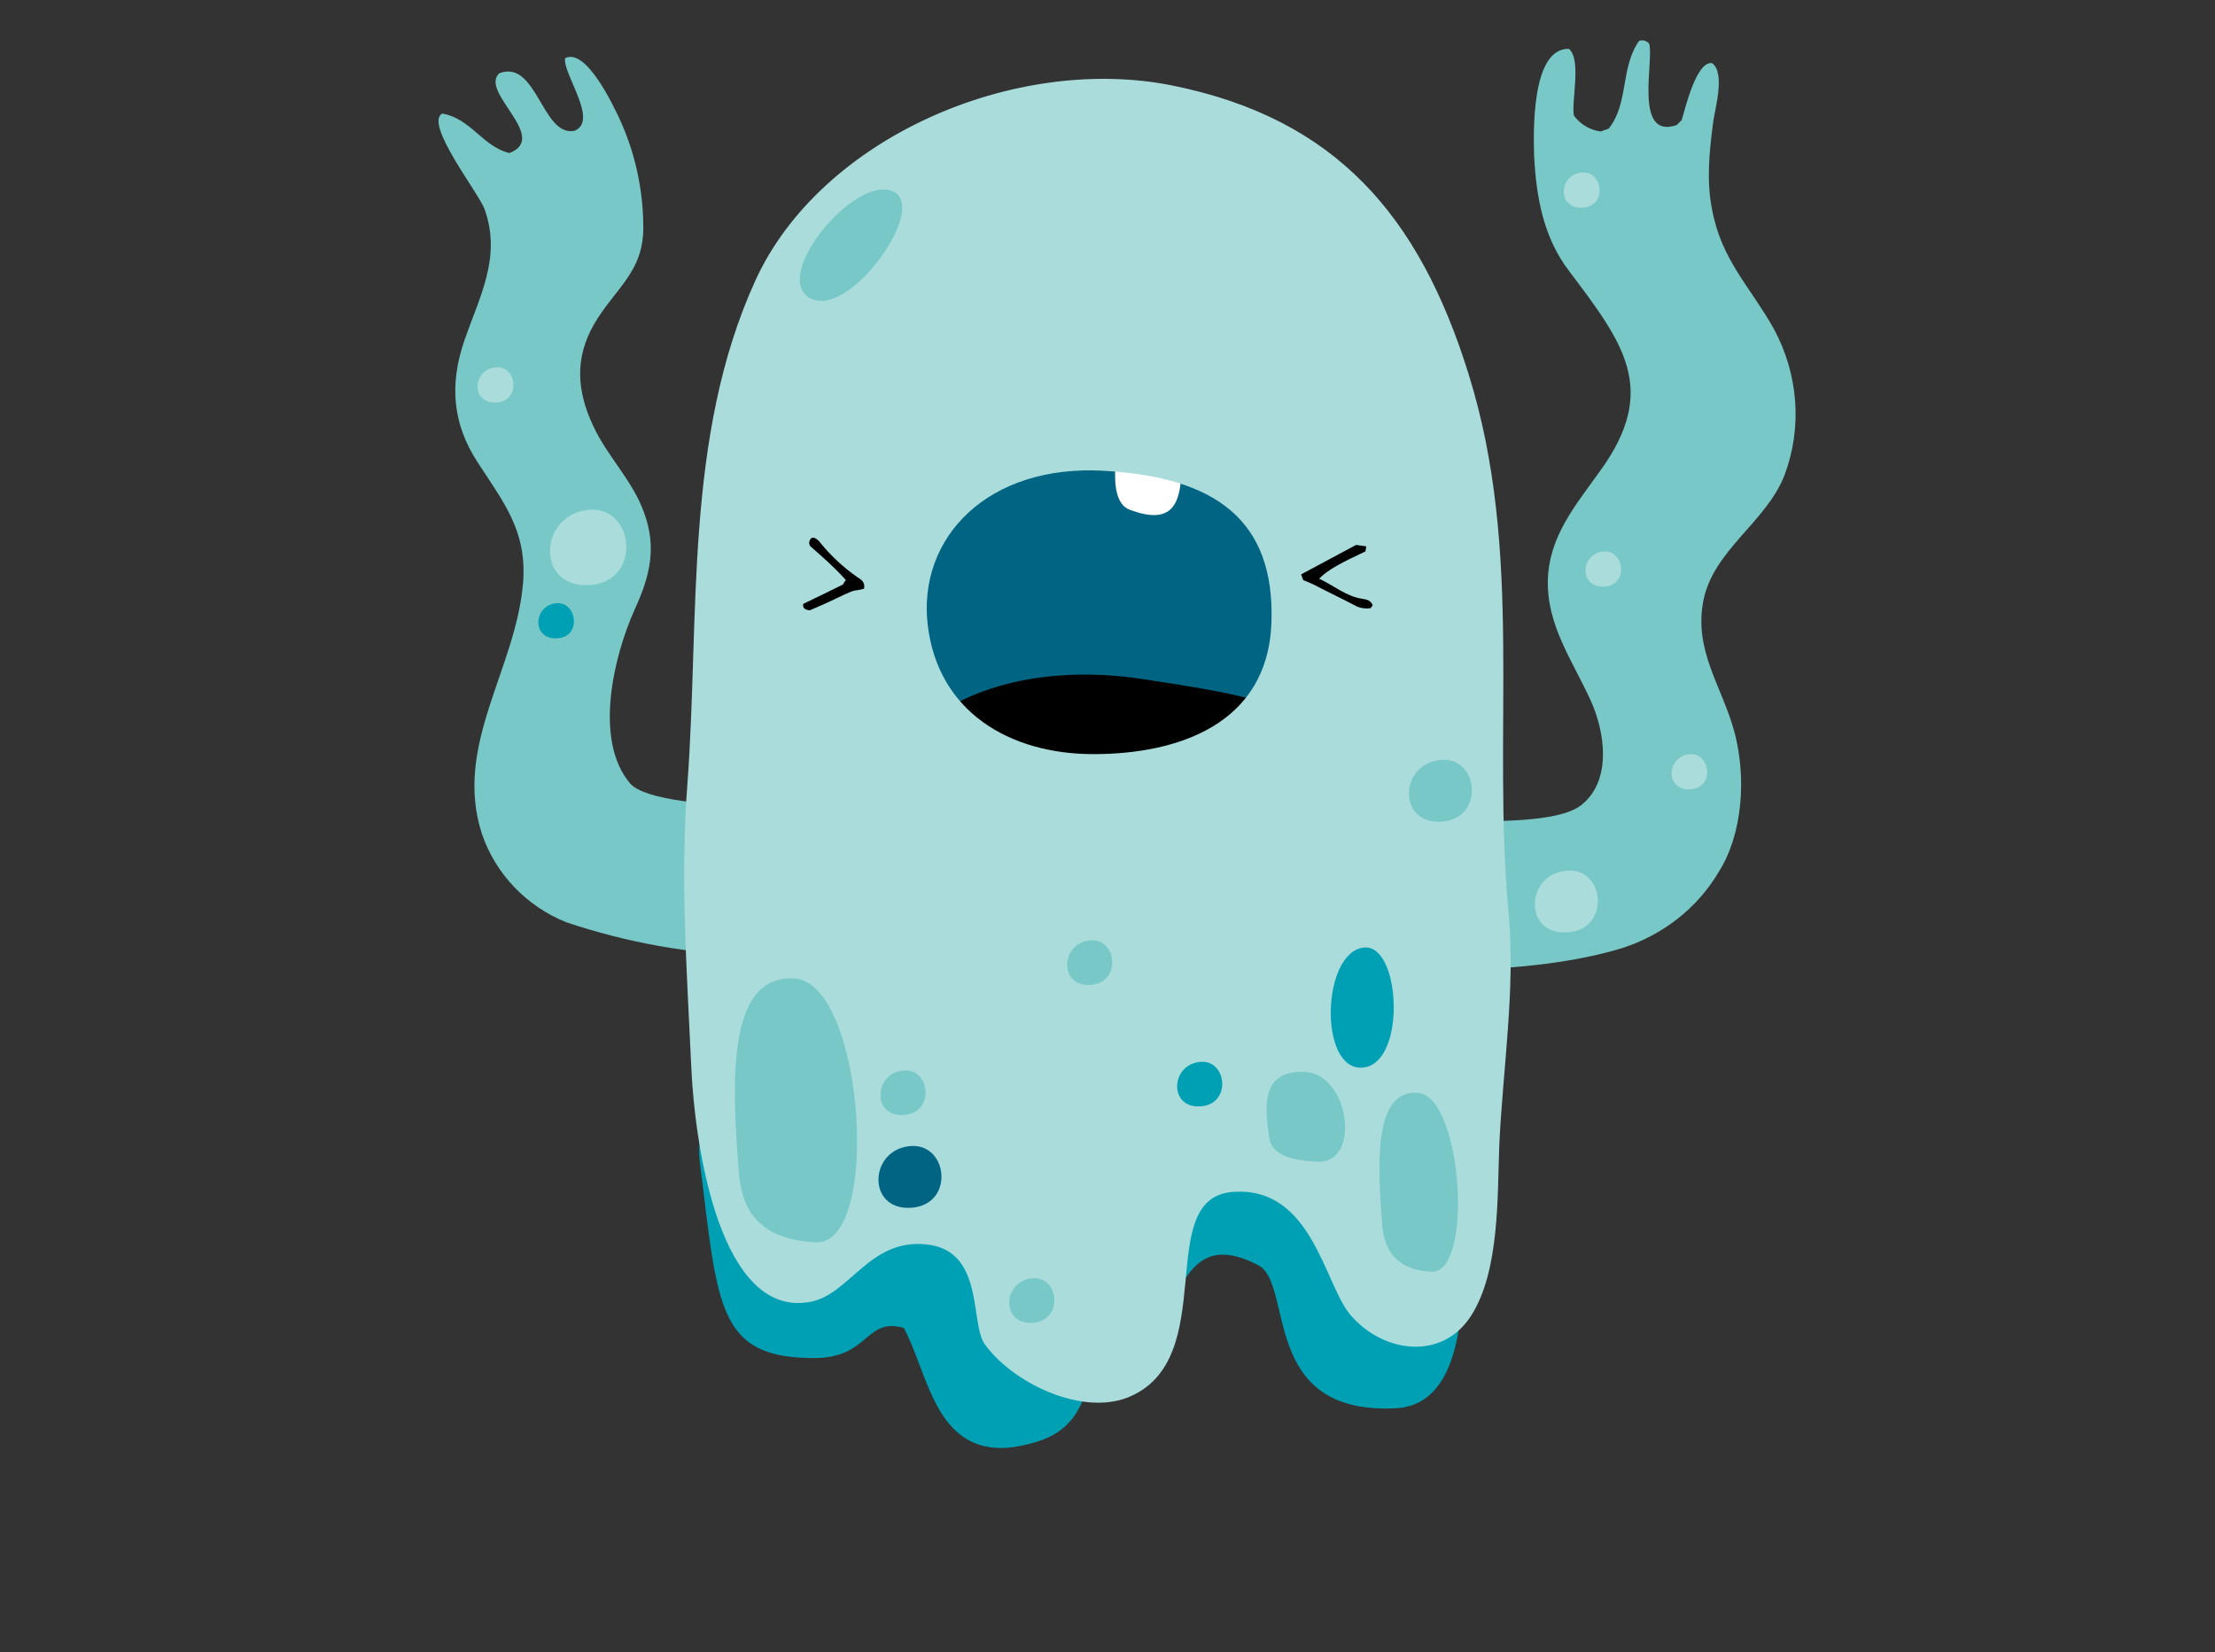 <svg width="197px" height="147px" viewBox="0 0 197 147" version="1.1" xml:space="preserve" xmlns="http://www.w3.org/2000/svg" xmlns:xlink="http://www.w3.org/1999/xlink">
  <rect x="0" y="0" width="197" height="147" fill="#333333" stroke="none"/>
  <defs/>
  <g>
    <title>ghost-c</title>
    <desc>Created with Sketch.</desc>
    <g id="ghost-c" stroke="none" stroke-width="1" fill="none" fill-rule="evenodd">
      <path d="M158.713,42.271 C160.322,37.986 159.936,33.253 157.747,29.223 C155.623,25.45 153.113,23.147 152.277,18.67 C151.762,16.112 152.019,13.617 152.341,11.059 C152.47,9.844 153.499,6.518 152.277,5.622 C150.861,5.366 149.831,9.844 149.573,10.675 L149.123,11.123 C145.261,12.466 147.128,5.303 146.677,3.895 C146.484,3.64 146.098,3.512 145.776,3.64 C144.103,6.006 144.875,9.204 143.073,11.443 L142.365,11.698 C141.399,11.571 140.563,11.059 139.984,10.291 C139.726,9.076 140.691,5.303 139.533,4.343 C136.186,4.279 136.379,11.762 136.444,13.873 C136.637,17.583 137.28,21.164 139.597,24.171 C144.424,30.566 147.514,34.66 142.365,41.823 C140.177,44.893 137.795,47.644 137.666,51.545 C137.538,55.575 139.855,58.773 141.464,62.29 C142.751,65.105 143.395,69.454 140.627,71.628 C138.568,73.227 132.711,73.036 128.656,73.099 L128.656,86.275 C133.805,86.275 139.597,85.763 144.231,84.356 C147.836,83.205 150.925,80.839 152.856,77.577 C155.044,74.123 155.302,69.07 154.272,65.169 C153.178,61.075 150.603,57.877 151.504,53.4 C152.405,48.923 157.104,46.428 158.713,42.271 Z" id="Shape" fill="#78C8C8" fill-rule="nonzero"/>
      <path d="M139.469,77.449 C135.671,77.641 135.414,83.141 139.34,82.949 C143.266,82.757 142.751,77.257 139.469,77.449 Z" id="Shape" fill="#AADCDC" fill-rule="nonzero"/>
      <path d="M142.687,49.051 C140.563,49.179 140.37,52.249 142.622,52.185 C144.875,52.121 144.489,48.987 142.687,49.051 Z" id="Shape" fill="#AADCDC" fill-rule="nonzero"/>
      <path d="M150.346,67.087 C148.222,67.215 148.029,70.285 150.281,70.221 C152.534,70.157 152.148,67.023 150.346,67.087 Z" id="Shape" fill="#AADCDC" fill-rule="nonzero"/>
      <path d="M140.756,15.344 C138.632,15.472 138.439,18.542 140.691,18.478 C142.944,18.414 142.622,15.28 140.756,15.344 Z" id="Shape" fill="#AADCDC" fill-rule="nonzero"/>
      <path d="M67.062,71.756 C63.136,71.628 57.343,71.181 56.056,69.71 C52.773,65.872 54.576,58.389 56.442,54.231 C57.794,51.289 58.437,48.731 57.279,45.597 C56.249,42.719 54.061,40.672 52.773,37.922 C51.293,34.788 51.1,31.846 52.838,28.84 C54.704,25.642 57.214,24.235 57.214,20.269 C57.214,16.943 56.506,13.617 55.09,10.547 C54.576,9.46 52.13,4.215 50.263,5.175 C50.006,6.518 53.288,10.739 51.1,11.635 C48.204,12.21 47.753,5.239 44.406,6.518 C42.604,8.181 48.912,12.21 45.307,13.617 C42.926,13.042 41.896,10.547 39.322,10.099 C37.713,11.059 42.669,17.263 43.119,18.67 C44.599,22.891 42.669,26.345 41.317,30.247 C39.965,34.148 40.223,37.666 42.476,41.12 C44.793,44.702 46.852,47.196 46.53,51.737 C45.951,59.476 40.287,66.256 42.862,74.187 C44.085,77.769 46.852,80.647 50.392,82.054 C55.734,83.845 61.334,84.868 66.997,84.996 L67.062,71.756 Z" id="Shape" fill="#78C8C8" fill-rule="nonzero"/>
      <path d="M44.149,32.677 C42.025,32.805 41.832,35.875 44.085,35.811 C46.337,35.747 46.015,32.549 44.149,32.677 Z" id="Shape" fill="#AADCDC" fill-rule="nonzero"/>
      <path d="M49.555,53.656 C47.431,53.784 47.238,56.854 49.491,56.79 C51.744,56.726 51.357,53.592 49.555,53.656 Z" id="Shape" fill="#00A0B4" fill-rule="nonzero"/>
      <path d="M52.516,45.341 C47.946,45.597 47.56,52.249 52.323,52.057 C57.086,51.865 56.506,45.149 52.516,45.341 Z" id="Shape" fill="#AADCDC" fill-rule="nonzero"/>
      <rect id="Rectangle-path" fill="#006482" fill-rule="nonzero" x="76.652" y="38.242" width="43.509" height="33.131"/>
      <path d="M99.307,40.736 C99.307,40.736 98.599,44.638 100.465,45.341 C102.332,46.045 103.877,46.109 104.585,44.638 C105.293,43.166 105.099,39.969 105.099,39.969 L99.307,40.736 Z" id="Shape" fill="#FFFFFF" fill-rule="nonzero"/>
      <path d="M101.366,60.372 C93.45,59.22 86.306,60.883 82.058,64.593 L82.058,70.605 L115.784,70.605 L115.784,64.081 C113.016,62.162 108.124,61.395 101.366,60.372 Z" id="Shape" fill="#000000" fill-rule="nonzero"/>
      <path d="M97.312,119.982 C96.732,125.738 94.93,127.657 91.39,128.488 C89.588,128.936 87.851,129 86.241,128.169 C82.83,126.378 82.122,121.389 80.385,118.127 C76.909,117.168 77.36,120.813 72.404,120.813 C63.779,120.813 63.844,116.272 62.235,103.288 C60.626,90.305 96.089,94.334 96.089,94.334 C96.089,94.334 97.891,114.289 97.312,119.982 Z" id="Shape" fill="#00A0B4" fill-rule="nonzero"/>
      <path d="M103.233,117.168 C102.01,113.906 103.49,97.98 103.49,97.98 L129.042,100.858 C129.042,100.858 129.943,109.237 130.072,111.859 C130.394,123.755 126.532,125.226 123.893,125.29 C112.051,125.738 115.076,114.225 111.922,112.562 C106.387,109.684 105.55,113.97 103.233,117.168 Z" id="Shape" fill="#00A0B4" fill-rule="nonzero"/>
      <path d="M134.191,81.414 C132.646,65.041 135.607,49.179 130.587,33.189 C126.21,19.182 118.809,10.547 104.263,7.605 C90.232,4.791 72.983,12.274 67.19,24.938 C60.819,38.881 62.235,54.935 61.14,69.71 C60.497,78.088 61.076,86.083 61.462,94.526 C61.784,102.457 64.165,117.231 72.018,115.824 C75.622,115.185 77.295,110.132 82.444,110.708 C87.593,111.283 86.241,117.743 87.593,119.598 C90.103,123.052 96.153,125.93 100.272,124.331 C108.704,121.005 102.461,106.614 109.605,106.039 C116.749,105.463 117.779,114.353 120.16,117.04 C123.056,120.365 128.27,121.069 130.844,117.04 C133.419,113.01 133.161,106.294 133.354,101.689 C133.676,95.038 134.77,88.002 134.191,81.414 Z M113.08,55.383 C112.759,64.465 104.713,67.087 97.247,67.087 C89.781,67.087 83.41,63.314 82.509,55.575 C81.607,47.836 87.851,41.248 98.277,41.887 C108.06,42.463 113.402,46.237 113.08,55.383 Z" id="Shape" fill="#AADCDC" fill-rule="nonzero"/>
      <path d="M122.928,108.917 C123.121,111.091 124.022,112.946 127.304,113.138 C131.102,113.33 130.072,97.468 126.081,97.212 C122.091,96.956 122.541,103.8 122.928,108.917 Z" id="Shape" fill="#78C8C8" fill-rule="nonzero"/>
      <path d="M112.887,101.242 C113.08,102.329 113.981,103.224 117.264,103.352 C121.061,103.416 120.031,95.549 116.041,95.357 C112.051,95.165 112.501,98.683 112.887,101.242 Z" id="Shape" fill="#78C8C8" fill-rule="nonzero"/>
      <path d="M121.319,84.292 C117.521,84.676 117.264,95.293 121.19,94.974 C125.116,94.654 124.601,83.973 121.319,84.292 Z" id="Shape" fill="#00A0B4" fill-rule="nonzero"/>
      <path d="M81.093,101.945 C77.295,102.137 77.038,107.638 80.964,107.446 C84.89,107.254 84.375,101.817 81.093,101.945 Z" id="Shape" fill="#006482" fill-rule="nonzero"/>
      <path d="M128.27,67.599 C124.472,67.791 124.215,73.291 128.141,73.099 C132.067,72.908 131.552,67.407 128.27,67.599 Z" id="Shape" fill="#78C8C8" fill-rule="nonzero"/>
      <path d="M79.612,17.135 C76.394,15.152 68.606,24.362 71.953,26.473 C75.3,28.584 82.38,18.862 79.612,17.135 Z" id="Shape" fill="#78C8C8" fill-rule="nonzero"/>
      <path d="M80.449,95.229 C77.746,95.357 77.488,99.323 80.32,99.195 C83.152,99.067 82.766,95.102 80.449,95.229 Z" id="Shape" fill="#78C8C8" fill-rule="nonzero"/>
      <path d="M97.054,83.653 C94.351,83.781 94.094,87.746 96.926,87.618 C99.757,87.49 99.371,83.525 97.054,83.653 Z" id="Shape" fill="#78C8C8" fill-rule="nonzero"/>
      <path d="M91.905,113.714 C89.202,113.842 88.945,117.807 91.777,117.679 C94.609,117.551 94.222,113.586 91.905,113.714 Z" id="Shape" fill="#78C8C8" fill-rule="nonzero"/>
      <path d="M106.837,94.462 C104.134,94.59 103.877,98.555 106.709,98.427 C109.54,98.299 109.154,94.334 106.837,94.462 Z" id="Shape" fill="#00A0B4" fill-rule="nonzero"/>
      <path d="M65.71,104.312 C65.968,107.574 67.448,110.26 72.532,110.516 C78.454,110.836 76.845,87.426 70.666,87.043 C64.487,86.659 65.131,96.764 65.71,104.312 Z" id="Shape" fill="#78C8C8" fill-rule="nonzero"/>
      <path d="M117.328,51.481 C118.68,52.121 119.774,53.08 121.19,53.272 C121.576,53.336 121.898,53.4 122.091,53.848 L121.898,54.104 C121.383,54.168 120.932,54.104 120.482,53.848 C119.259,53.208 118.036,52.632 116.813,51.993 C116.556,51.865 116.234,51.737 115.912,51.609 L115.719,51.097 L120.611,48.475 L121.512,48.603 L121.447,49.051 C119.388,50.01 118.036,50.714 117.328,51.481 Z" id="Shape" fill="#000000" fill-rule="nonzero"/>
      <path d="M75.236,51.609 C74.27,50.522 73.176,49.562 72.082,48.603 C71.889,48.347 71.953,48.027 72.211,47.836 C72.211,47.836 72.211,47.836 72.275,47.836 C72.339,47.836 72.468,47.836 72.532,47.899 C72.661,47.963 72.726,48.027 72.854,48.155 C73.82,49.371 74.978,50.458 76.265,51.353 C76.587,51.545 76.973,51.801 76.845,52.377 L76.265,52.505 C76.072,52.505 75.879,52.569 75.686,52.632 C74.785,53.016 73.948,53.464 73.047,53.848 L72.018,54.295 C71.567,54.231 71.374,54.104 71.438,53.72 C72.661,53.144 73.82,52.569 74.978,51.993 C75.043,51.865 75.107,51.737 75.236,51.609 Z" id="Shape" fill="#000000" fill-rule="nonzero"/>
    </g>
  </g>
</svg>